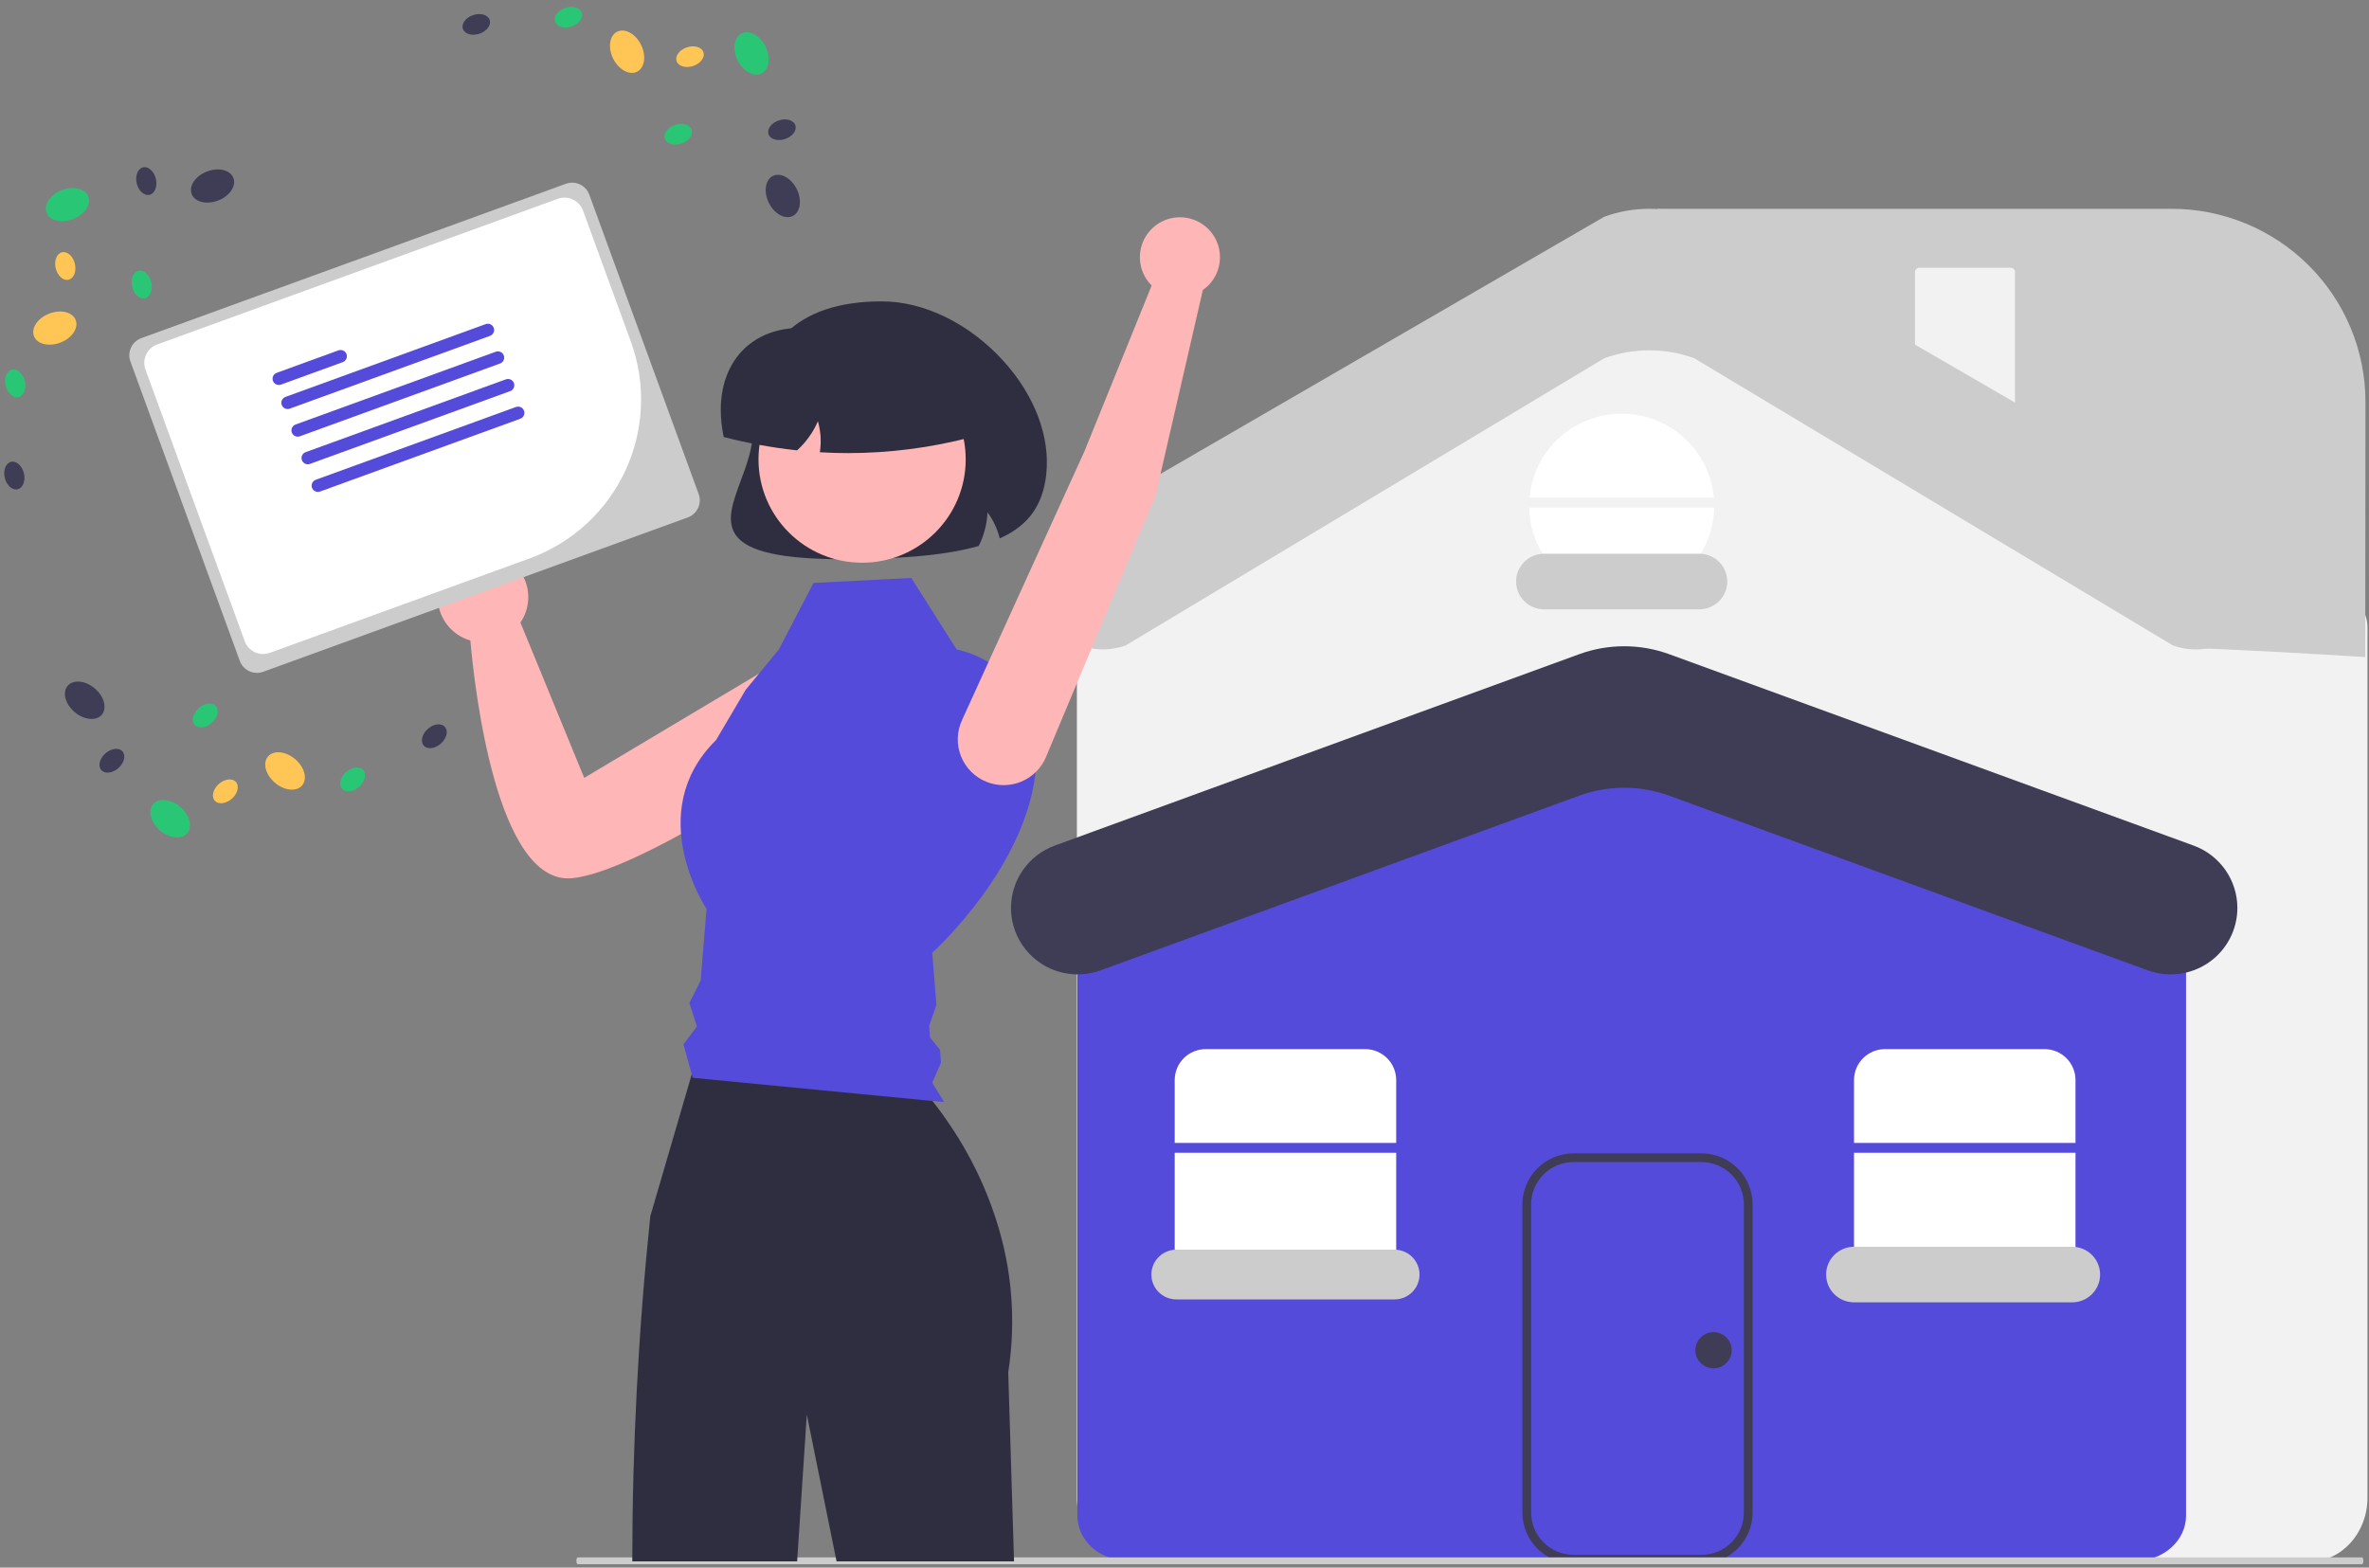 <svg width="346" height="229" viewBox="0 0 346 229" fill="none" xmlns="http://www.w3.org/2000/svg">
<rect x="0" y="0" width="346" height="229" fill="#808080" stroke="none"/>
<g clip-path="url(#clip0_2248_4537)">
<g clip-path="url(#clip1_2248_4537)">
<path d="M337.314 228.119H165.748C161.082 228.119 157.285 223.937 157.285 218.796V91.754C157.265 90.785 157.516 89.83 158.01 88.994C158.503 88.159 159.22 87.476 160.08 87.022L224.913 47.942C228.466 46.185 232.379 45.27 236.347 45.266C240.314 45.262 244.229 46.17 247.787 47.919L342.965 87.019C343.83 87.471 344.551 88.153 345.048 88.991C345.544 89.828 345.797 90.786 345.777 91.758V218.796C345.777 223.937 341.981 228.119 337.314 228.119Z" fill="#F2F2F2"/>
<path d="M311.981 227.981H164.653C160.629 227.981 157.355 225.029 157.355 221.401V132.597C157.374 131.857 157.616 131.14 158.05 130.539C158.483 129.937 159.089 129.48 159.787 129.226L228.386 101.902C234.689 99.419 241.705 99.415 248.011 101.892L316.843 129.227C317.542 129.481 318.148 129.938 318.583 130.54C319.017 131.141 319.26 131.859 319.279 132.6V221.401C319.279 225.029 316.005 227.981 311.981 227.981Z" fill="#554BDB"/>
<path d="M203.917 166.955V157.77C203.917 156.572 203.44 155.423 202.589 154.576C201.738 153.729 200.585 153.253 199.381 153.253H176.106C174.903 153.253 173.749 153.729 172.898 154.576C172.048 155.423 171.57 156.572 171.57 157.77V166.955H203.917Z" fill="white"/>
<path d="M171.57 168.397V182.629C171.57 183.827 172.048 184.976 172.898 185.823C173.749 186.67 174.903 187.146 176.106 187.146H199.381C200.585 187.146 201.738 186.67 202.589 185.823C203.44 184.976 203.917 183.827 203.917 182.629V168.397H171.57Z" fill="white"/>
<path d="M313.676 141.745L243.795 116.237C239.548 114.687 234.886 114.687 230.638 116.237L160.758 141.745C159.285 142.283 157.703 142.458 156.148 142.257C154.592 142.056 153.108 141.484 151.822 140.589C150.536 139.695 149.486 138.504 148.761 137.119C148.036 135.734 147.657 134.195 147.657 132.633C147.657 130.646 148.27 128.706 149.413 127.076C150.557 125.447 152.175 124.206 154.049 123.522L230.638 95.566C234.886 94.015 239.548 94.015 243.795 95.566L320.384 123.522C322.259 124.206 323.877 125.447 325.02 127.076C326.163 128.706 326.776 130.646 326.776 132.633C326.776 134.195 326.397 135.734 325.672 137.119C324.947 138.504 323.897 139.695 322.611 140.589C321.325 141.484 319.841 142.056 318.285 142.257C316.73 142.458 315.148 142.283 313.676 141.745Z" fill="#3F3D56"/>
<path d="M248.5 228.406H229.823C227.841 228.404 225.941 227.619 224.539 226.224C223.138 224.828 222.349 222.936 222.347 220.962V175.924C222.349 173.95 223.138 172.058 224.539 170.663C225.941 169.267 227.841 168.482 229.823 168.48H248.5C250.482 168.482 252.383 169.267 253.784 170.663C255.186 172.058 255.974 173.95 255.976 175.924V220.962C255.974 222.936 255.186 224.828 253.784 226.224C252.383 227.619 250.482 228.404 248.5 228.406ZM229.823 169.756C228.181 169.758 226.606 170.408 225.445 171.565C224.284 172.721 223.631 174.289 223.629 175.924V220.962C223.631 222.597 224.284 224.165 225.445 225.322C226.606 226.478 228.181 227.128 229.823 227.13H248.5C250.143 227.128 251.717 226.478 252.878 225.322C254.04 224.165 254.693 222.597 254.695 220.962V175.924C254.693 174.289 254.04 172.721 252.878 171.565C251.717 170.408 250.143 169.758 248.5 169.756H229.823Z" fill="#3F3D56"/>
<path d="M250.312 72.691C250.011 69.342 248.462 66.227 245.971 63.959C243.48 61.69 240.226 60.432 236.85 60.432C233.474 60.432 230.22 61.69 227.729 63.959C225.237 66.227 223.689 69.342 223.388 72.691H250.312Z" fill="white"/>
<path d="M223.338 74.133C223.4 77.66 224.851 81.022 227.378 83.495C229.905 85.968 233.307 87.353 236.85 87.353C240.393 87.353 243.794 85.968 246.322 83.495C248.849 81.022 250.3 77.66 250.362 74.133H223.338Z" fill="white"/>
<path d="M248.196 89.008H225.504C224.423 89.008 223.386 88.581 222.622 87.819C221.858 87.058 221.428 86.026 221.428 84.95C221.428 83.873 221.858 82.841 222.622 82.08C223.386 81.319 224.423 80.891 225.504 80.891H248.196C249.277 80.891 250.313 81.319 251.078 82.08C251.842 82.841 252.272 83.873 252.272 84.95C252.272 86.026 251.842 87.058 251.078 87.819C250.313 88.581 249.277 89.008 248.196 89.008Z" fill="#CCCCCC"/>
<path d="M171.811 182.551C170.844 182.551 169.915 182.934 169.231 183.615C168.547 184.297 168.162 185.221 168.162 186.184C168.162 187.148 168.547 188.072 169.231 188.753C169.915 189.435 170.844 189.817 171.811 189.817H203.676C204.644 189.817 205.572 189.435 206.256 188.753C206.94 188.072 207.325 187.148 207.325 186.184C207.325 185.221 206.94 184.297 206.256 183.615C205.572 182.934 204.644 182.551 203.676 182.551H171.811Z" fill="#CCCCCC"/>
<path d="M270.785 168.397V182.629C270.785 183.827 271.263 184.976 272.113 185.823C272.964 186.67 274.118 187.146 275.321 187.146H298.597C299.8 187.146 300.953 186.67 301.804 185.823C302.655 184.976 303.133 183.827 303.133 182.629V168.397H270.785Z" fill="white"/>
<path d="M303.133 166.955V157.77C303.133 156.572 302.655 155.423 301.804 154.576C300.953 153.729 299.8 153.253 298.597 153.253H275.321C274.118 153.253 272.964 153.729 272.113 154.576C271.263 155.423 270.785 156.572 270.785 157.77V166.955H303.133Z" fill="white"/>
<path d="M250.266 199.885C251.733 199.885 252.922 198.702 252.922 197.241C252.922 195.781 251.733 194.597 250.266 194.597C248.8 194.597 247.611 195.781 247.611 197.241C247.611 198.702 248.8 199.885 250.266 199.885Z" fill="#3F3D56"/>
<path d="M344.98 228.5H84.385C84.331 228.5 84.28 228.447 84.242 228.354C84.204 228.26 84.182 228.133 84.182 228C84.182 227.867 84.204 227.74 84.242 227.646C84.28 227.553 84.331 227.5 84.385 227.5H344.98C345.034 227.5 345.085 227.553 345.123 227.646C345.161 227.74 345.182 227.867 345.182 228C345.182 228.133 345.161 228.26 345.123 228.354C345.085 228.447 345.034 228.5 344.98 228.5Z" fill="#CCCCCC"/>
<path d="M302.65 190.243H270.785C269.704 190.243 268.667 189.815 267.903 189.054C267.138 188.293 266.709 187.261 266.709 186.184C266.709 185.108 267.138 184.076 267.903 183.314C268.667 182.553 269.704 182.126 270.785 182.126H302.65C303.731 182.126 304.767 182.553 305.532 183.314C306.296 184.076 306.726 185.108 306.726 186.184C306.726 187.261 306.296 188.293 305.532 189.054C304.767 189.815 303.731 190.243 302.65 190.243Z" fill="#CCCCCC"/>
<path d="M345.454 95.992C345.454 95.992 337.727 95.446 321.958 94.716C303.161 61.961 242.069 54.066 242.069 30.5L317.157 30.5C324.67 30.5 331.875 33.472 337.187 38.761C342.5 44.051 345.484 51.226 345.484 58.706L345.454 95.992Z" fill="#CCCCCC"/>
<path d="M280.329 39.111C280.159 39.111 279.996 39.179 279.876 39.298C279.756 39.418 279.688 39.58 279.688 39.749V61.053C279.688 61.222 279.756 61.384 279.876 61.504C279.996 61.623 280.159 61.691 280.329 61.691H293.655C293.825 61.691 293.988 61.623 294.108 61.504C294.228 61.384 294.296 61.222 294.296 61.053V39.749C294.296 39.58 294.228 39.418 294.108 39.298C293.988 39.179 293.825 39.111 293.655 39.111H280.329Z" fill="#F2F2F2"/>
<path d="M317.343 94.274L247.462 52.335C243.215 50.784 238.553 50.784 234.306 52.335L164.425 94.274C162.952 94.812 161.371 94.987 159.815 94.786C158.26 94.585 156.776 94.013 155.49 93.118C154.204 92.224 153.154 91.034 152.428 89.649C151.703 88.264 151.325 86.725 151.325 85.163C151.325 83.175 151.938 81.235 153.081 79.606C154.224 77.976 155.842 76.735 157.716 76.051L234.306 31.663C238.553 30.112 243.215 30.112 247.462 31.663L324.052 76.051C325.926 76.735 327.544 77.976 328.687 79.606C329.83 81.235 330.443 83.175 330.443 85.163C330.443 86.725 330.064 88.264 329.339 89.649C328.614 91.034 327.564 92.224 326.278 93.118C324.992 94.013 323.508 94.585 321.953 94.786C320.397 94.987 318.816 94.812 317.343 94.274Z" fill="#CCCCCC"/>
</g>
<g clip-path="url(#clip2_2248_4537)">
<path d="M123.192 81.687C114.138 81.687 109.226 80.583 107.511 78.226C105.998 76.147 107.012 73.404 108.187 70.228C109.032 67.944 109.989 65.357 109.989 62.796C109.989 50.339 116.319 44.023 128.804 44.023C135.015 44.023 141.685 47.316 146.645 52.83C151.154 57.844 153.4 63.844 152.808 69.292C152.322 73.76 150.237 76.699 146.248 78.54L146.014 78.648L145.948 78.4C145.603 77.118 145.02 75.911 144.229 74.844C144.152 76.519 143.729 78.161 142.986 79.665L142.943 79.751L142.851 79.778C138.335 81.061 132.976 81.409 128.812 81.568C126.785 81.647 124.912 81.686 123.192 81.687Z" fill="#2F2E41"/>
<path d="M125.66 99.042C125.313 98.024 124.727 97.104 123.952 96.357C123.177 95.61 122.235 95.058 121.204 94.748C120.172 94.437 119.081 94.376 118.021 94.57C116.961 94.764 115.963 95.208 115.11 95.864L85.327 113.63L76.008 90.942C76.795 89.789 77.196 88.418 77.154 87.024C77.112 85.63 76.628 84.285 75.772 83.182C74.917 82.08 73.733 81.276 72.391 80.885C71.049 80.496 69.618 80.54 68.303 81.011C66.987 81.483 65.855 82.358 65.069 83.511C64.283 84.665 63.884 86.037 63.928 87.43C63.971 88.824 64.457 90.169 65.314 91.27C66.17 92.372 67.355 93.175 68.697 93.564C69.272 100.106 72.464 129.348 83.569 128.285C92.903 127.392 116.085 111.988 123.285 106.648C124.437 105.794 125.287 104.598 125.714 103.231C126.141 101.864 126.122 100.398 125.66 99.042Z" fill="#FFB6B6"/>
<path d="M148.103 228.08H122.182L117.835 206.636L116.425 228.08H92.346C92.355 211.24 93.234 194.411 94.98 177.662L95.278 176.647L95.75 175.025L96.048 174.006L101.031 156.934L101.425 155.579H131.429C133.156 157.197 134.748 158.952 136.191 160.827C136.68 161.448 137.19 162.121 137.714 162.846C138.077 163.36 138.453 163.899 138.83 164.465C142.173 169.431 144.672 174.913 146.226 180.691V180.695C146.49 181.684 146.723 182.695 146.927 183.729V183.733C147.108 184.653 147.268 185.585 147.394 186.539C147.489 187.233 147.571 187.937 147.632 188.649C147.992 192.594 147.866 196.568 147.255 200.482L148.103 228.08Z" fill="#2F2E41"/>
<path d="M10.667 32.001C12.351 31.351 13.348 29.876 12.895 28.708C12.441 27.54 10.709 27.119 9.026 27.77C7.342 28.42 6.345 29.894 6.798 31.062C7.252 32.231 8.984 32.651 10.667 32.001Z" fill="#29C775"/>
<path d="M31.863 29.288C33.546 28.638 34.544 27.164 34.09 25.995C33.637 24.827 31.905 24.407 30.221 25.057C28.538 25.707 27.541 27.181 27.994 28.35C28.447 29.518 30.18 29.938 31.863 29.288Z" fill="#3F3D56"/>
<path d="M8.829 50.043C10.513 49.393 11.51 47.919 11.056 46.75C10.603 45.582 8.871 45.162 7.188 45.812C5.504 46.462 4.507 47.936 4.96 49.105C5.414 50.273 7.146 50.693 8.829 50.043Z" fill="#FFC655"/>
<path d="M2.697 58.002C3.47 57.819 3.883 56.774 3.62 55.666C3.357 54.558 2.518 53.808 1.746 53.991C0.974 54.173 0.561 55.219 0.823 56.326C1.086 57.434 1.925 58.184 2.697 58.002Z" fill="#29C775"/>
<path d="M2.571 71.476C3.344 71.293 3.757 70.248 3.494 69.14C3.231 68.032 2.392 67.282 1.62 67.465C0.847 67.647 0.434 68.693 0.697 69.8C0.96 70.908 1.799 71.658 2.571 71.476Z" fill="#3F3D56"/>
<path d="M21.174 43.568C21.946 43.386 22.359 42.34 22.097 41.232C21.834 40.124 20.995 39.374 20.223 39.557C19.45 39.739 19.037 40.785 19.3 41.892C19.563 43 20.402 43.75 21.174 43.568Z" fill="#29C775"/>
<path d="M10.011 40.863C10.783 40.681 11.196 39.635 10.934 38.527C10.671 37.42 9.832 36.669 9.059 36.852C8.287 37.034 7.874 38.08 8.137 39.188C8.4 40.295 9.239 41.045 10.011 40.863Z" fill="#FFC655"/>
<path d="M21.843 28.456C22.615 28.273 23.028 27.227 22.765 26.12C22.503 25.012 21.664 24.262 20.891 24.444C20.119 24.627 19.706 25.673 19.969 26.78C20.232 27.888 21.071 28.638 21.843 28.456Z" fill="#3F3D56"/>
<path d="M27.346 121.713C28.16 120.759 27.705 119.039 26.331 117.871C24.956 116.704 23.182 116.531 22.368 117.485C21.554 118.439 22.009 120.159 23.383 121.326C24.758 122.494 26.532 122.667 27.346 121.713Z" fill="#29C775"/>
<path d="M14.863 104.408C15.677 103.454 15.222 101.734 13.848 100.567C12.473 99.399 10.699 99.226 9.885 100.18C9.071 101.135 9.525 102.854 10.9 104.022C12.275 105.189 14.049 105.362 14.863 104.408Z" fill="#3F3D56"/>
<path d="M44.123 114.735C44.937 113.781 44.482 112.061 43.108 110.893C41.733 109.726 39.959 109.553 39.145 110.507C38.331 111.461 38.786 113.181 40.16 114.348C41.535 115.516 43.309 115.689 44.123 114.735Z" fill="#FFC655"/>
<path d="M52.458 114.926C53.309 114.168 53.57 113.075 53.042 112.484C52.513 111.893 51.395 112.029 50.544 112.787C49.693 113.544 49.431 114.638 49.96 115.229C50.488 115.819 51.606 115.684 52.458 114.926Z" fill="#29C775"/>
<path d="M64.393 108.621C65.244 107.863 65.506 106.769 64.977 106.179C64.449 105.588 63.331 105.723 62.479 106.481C61.628 107.239 61.367 108.333 61.895 108.923C62.424 109.514 63.542 109.379 64.393 108.621Z" fill="#3F3D56"/>
<path d="M30.939 105.588C31.79 104.83 32.051 103.736 31.523 103.146C30.994 102.555 29.876 102.69 29.025 103.448C28.174 104.206 27.912 105.3 28.441 105.89C28.969 106.481 30.087 106.346 30.939 105.588Z" fill="#29C775"/>
<path d="M33.87 116.67C34.721 115.912 34.983 114.818 34.454 114.228C33.926 113.637 32.807 113.772 31.956 114.53C31.105 115.288 30.843 116.382 31.372 116.972C31.9 117.563 33.019 117.428 33.87 116.67Z" fill="#FFC655"/>
<path d="M17.301 112.196C18.152 111.438 18.413 110.345 17.885 109.754C17.357 109.164 16.238 109.299 15.387 110.057C14.536 110.815 14.274 111.908 14.803 112.499C15.331 113.09 16.45 112.954 17.301 112.196Z" fill="#3F3D56"/>
<path d="M111.207 10.726C112.334 10.174 112.602 8.415 111.805 6.799C111.009 5.183 109.449 4.321 108.323 4.874C107.196 5.427 106.928 7.185 107.725 8.801C108.521 10.418 110.081 11.279 111.207 10.726Z" fill="#29C775"/>
<path d="M115.773 31.555C116.9 31.002 117.168 29.244 116.371 27.627C115.574 26.011 114.015 25.149 112.888 25.702C111.761 26.255 111.494 28.014 112.29 29.63C113.087 31.246 114.646 32.108 115.773 31.555Z" fill="#3F3D56"/>
<path d="M93.033 10.48C94.159 9.927 94.427 8.169 93.63 6.553C92.834 4.936 91.275 4.075 90.148 4.627C89.021 5.18 88.753 6.939 89.55 8.555C90.347 10.171 91.906 11.033 93.033 10.48Z" fill="#FFC655"/>
<path d="M83.48 3.87C84.563 3.512 85.238 2.612 84.988 1.861C84.738 1.109 83.658 0.79 82.575 1.149C81.492 1.507 80.817 2.406 81.067 3.158C81.317 3.91 82.397 4.229 83.48 3.87Z" fill="#29C775"/>
<path d="M70.016 4.926C71.099 4.567 71.774 3.668 71.524 2.916C71.275 2.165 70.194 1.846 69.111 2.204C68.028 2.562 67.353 3.462 67.603 4.213C67.853 4.965 68.933 5.284 70.016 4.926Z" fill="#3F3D56"/>
<path d="M99.51 20.97C100.592 20.611 101.268 19.712 101.018 18.96C100.768 18.209 99.688 17.89 98.605 18.248C97.522 18.606 96.847 19.506 97.097 20.257C97.346 21.009 98.427 21.328 99.51 20.97Z" fill="#29C775"/>
<path d="M101.232 9.638C102.315 9.279 102.99 8.38 102.74 7.628C102.49 6.877 101.41 6.558 100.327 6.916C99.244 7.274 98.569 8.174 98.819 8.925C99.069 9.677 100.149 9.996 101.232 9.638Z" fill="#FFC655"/>
<path d="M114.656 20.31C115.739 19.952 116.415 19.052 116.165 18.301C115.915 17.549 114.835 17.23 113.752 17.588C112.669 17.947 111.994 18.846 112.243 19.598C112.493 20.349 113.573 20.668 114.656 20.31Z" fill="#3F3D56"/>
<path d="M118.813 85.155L133.093 84.421L139.726 94.878C139.726 94.878 152.206 96.959 151.341 111.632C150.476 126.305 136.157 139.18 136.157 139.18L136.769 146.821L135.706 149.852L135.842 151.554L137.292 153.356L137.442 155.22L136.157 158.168L137.904 160.992L101.168 157.441L99.824 152.558L101.784 149.936L100.689 146.517L102.335 143.227L103.193 132.779C103.193 132.779 93.805 118.707 104.582 108.109L108.907 100.772L113.747 94.881L118.813 85.155Z" fill="#554BDB"/>
<path d="M125.912 82.202C134.269 82.202 141.044 75.443 141.044 67.105C141.044 58.766 134.269 52.007 125.912 52.007C117.555 52.007 110.781 58.766 110.781 67.105C110.781 75.443 117.555 82.202 125.912 82.202Z" fill="#FFB6B6"/>
<path d="M123.886 66.189C122.582 66.189 121.279 66.153 119.977 66.079L119.744 66.066L119.774 65.836C119.966 64.395 119.858 62.93 119.457 61.532C118.776 63.123 117.763 64.551 116.484 65.721L116.412 65.787L116.315 65.776C112.778 65.39 109.272 64.752 105.826 63.868L105.694 63.834L105.668 63.701C105.41 62.44 105.277 61.157 105.27 59.87C105.27 55.849 106.731 52.466 109.383 50.342C112.271 48.03 116.41 47.319 121.042 48.339H135.854C137.482 48.34 139.043 48.987 140.195 50.136C141.346 51.285 141.994 52.842 141.996 54.467V63.825L141.834 63.868C135.976 65.404 129.944 66.184 123.886 66.189Z" fill="#2F2E41"/>
<path d="M20.636 49.396C19.973 49.638 19.433 50.133 19.135 50.771C18.837 51.41 18.805 52.14 19.046 52.802L35.025 96.548C35.267 97.21 35.763 97.748 36.403 98.046C37.043 98.343 37.775 98.375 38.438 98.135L100.456 75.584C101.119 75.342 101.659 74.847 101.957 74.209C102.255 73.57 102.287 72.84 102.046 72.178L86.067 28.432C85.825 27.77 85.329 27.232 84.689 26.934C84.049 26.637 83.317 26.605 82.653 26.845L20.636 49.396Z" fill="#CCCCCC"/>
<path d="M77.374 81.565L39.413 95.368C38.699 95.627 37.911 95.593 37.222 95.273C36.533 94.953 36 94.373 35.739 93.661L21.246 53.984C20.987 53.271 21.021 52.485 21.342 51.798C21.663 51.11 22.244 50.578 22.957 50.318L81.471 29.041C82.185 28.782 82.973 28.817 83.662 29.137C84.35 29.457 84.884 30.037 85.145 30.749L92.148 49.92C94.387 56.072 94.089 62.858 91.319 68.791C88.549 74.723 83.534 79.317 77.374 81.565Z" fill="white"/>
<path d="M50.059 52.902L41.039 56.182C40.925 56.223 40.805 56.242 40.685 56.236C40.565 56.231 40.447 56.202 40.337 56.152C40.228 56.101 40.13 56.029 40.049 55.941C39.968 55.852 39.904 55.748 39.863 55.636C39.822 55.523 39.803 55.403 39.809 55.283C39.814 55.163 39.843 55.045 39.894 54.936C39.944 54.827 40.016 54.729 40.105 54.648C40.194 54.567 40.297 54.504 40.411 54.463L49.431 51.183C49.66 51.1 49.912 51.111 50.133 51.213C50.353 51.315 50.524 51.501 50.607 51.729C50.69 51.957 50.679 52.209 50.577 52.428C50.474 52.648 50.288 52.819 50.059 52.902Z" fill="#554BDB"/>
<path d="M71.565 49.064L42.323 59.697C42.209 59.739 42.089 59.757 41.969 59.752C41.848 59.747 41.73 59.718 41.621 59.668C41.512 59.617 41.413 59.545 41.332 59.457C41.251 59.368 41.187 59.264 41.146 59.151C41.105 59.038 41.086 58.919 41.092 58.798C41.097 58.678 41.126 58.56 41.177 58.451C41.228 58.342 41.3 58.245 41.389 58.163C41.477 58.082 41.581 58.019 41.695 57.978L70.937 47.345C71.05 47.304 71.171 47.285 71.291 47.291C71.411 47.296 71.529 47.325 71.638 47.375C71.748 47.426 71.846 47.498 71.927 47.586C72.008 47.675 72.071 47.779 72.113 47.891C72.154 48.004 72.172 48.124 72.167 48.244C72.162 48.364 72.133 48.482 72.082 48.591C72.031 48.7 71.96 48.798 71.871 48.879C71.782 48.96 71.678 49.023 71.565 49.064Z" fill="#554BDB"/>
<path d="M73.039 53.099L43.797 63.732C43.683 63.773 43.563 63.792 43.443 63.787C43.323 63.782 43.205 63.753 43.095 63.702C42.986 63.651 42.888 63.58 42.807 63.491C42.725 63.403 42.662 63.299 42.621 63.186C42.58 63.073 42.561 62.953 42.566 62.833C42.572 62.713 42.601 62.595 42.651 62.486C42.702 62.378 42.774 62.28 42.863 62.199C42.952 62.117 43.056 62.054 43.169 62.013L72.411 51.38C72.64 51.297 72.891 51.309 73.112 51.411C73.332 51.514 73.502 51.699 73.585 51.927C73.669 52.154 73.658 52.406 73.555 52.626C73.453 52.846 73.267 53.016 73.039 53.099Z" fill="#554BDB"/>
<path d="M74.513 57.134L45.27 67.768C45.157 67.809 45.037 67.828 44.917 67.823C44.796 67.817 44.678 67.789 44.569 67.738C44.46 67.687 44.361 67.616 44.28 67.527C44.198 67.438 44.135 67.335 44.094 67.222C44.053 67.109 44.034 66.989 44.039 66.869C44.045 66.749 44.074 66.631 44.125 66.522C44.175 66.413 44.248 66.315 44.336 66.234C44.425 66.153 44.529 66.09 44.643 66.049L73.885 55.415C73.998 55.374 74.118 55.356 74.239 55.361C74.359 55.366 74.477 55.395 74.586 55.446C74.695 55.496 74.793 55.568 74.875 55.657C74.956 55.745 75.019 55.849 75.061 55.962C75.102 56.075 75.12 56.194 75.115 56.314C75.11 56.434 75.081 56.552 75.03 56.661C74.979 56.77 74.907 56.868 74.819 56.949C74.73 57.03 74.626 57.093 74.513 57.134Z" fill="#554BDB"/>
<path d="M75.987 61.17L46.744 71.803C46.516 71.886 46.264 71.875 46.043 71.772C45.823 71.67 45.652 71.484 45.569 71.257C45.486 71.028 45.497 70.777 45.599 70.557C45.702 70.337 45.888 70.167 46.117 70.084L75.359 59.451C75.472 59.409 75.592 59.391 75.713 59.396C75.833 59.401 75.951 59.43 76.06 59.481C76.169 59.532 76.267 59.603 76.349 59.692C76.43 59.78 76.493 59.884 76.534 59.997C76.576 60.11 76.594 60.23 76.589 60.35C76.584 60.47 76.555 60.587 76.504 60.696C76.453 60.805 76.382 60.903 76.293 60.984C76.204 61.066 76.1 61.128 75.987 61.17Z" fill="#554BDB"/>
<path d="M168.774 72.376L152.763 110.603C152.08 112.221 150.787 113.505 149.163 114.18C147.539 114.855 145.714 114.865 144.082 114.209C143.238 113.87 142.472 113.363 141.831 112.718C141.189 112.074 140.686 111.306 140.352 110.461C140.018 109.617 139.86 108.713 139.887 107.805C139.915 106.898 140.127 106.005 140.511 105.182L158.363 65.983L168.203 41.707C167.353 40.861 166.784 39.774 166.575 38.594C166.365 37.414 166.524 36.199 167.031 35.112C167.538 34.026 168.368 33.122 169.408 32.522C170.448 31.923 171.647 31.657 172.844 31.762C174.04 31.867 175.175 32.336 176.095 33.107C177.015 33.877 177.674 34.912 177.984 36.069C178.294 37.227 178.239 38.452 177.827 39.578C177.415 40.703 176.666 41.675 175.681 42.361L168.774 72.376Z" fill="#FFB6B6"/>
</g>
</g>
<defs>
<clipPath id="clip0_2248_4537">
<rect width="345.557" height="228" fill="white" transform="translate(0.221 0.5)"/>
</clipPath>
<clipPath id="clip1_2248_4537">
<rect width="261.596" height="198" fill="white" transform="translate(84.182 30.5)"/>
</clipPath>
<clipPath id="clip2_2248_4537">
<rect width="177.961" height="227.58" fill="white" transform="translate(0.221 0.5)"/>
</clipPath>
</defs>
</svg>
